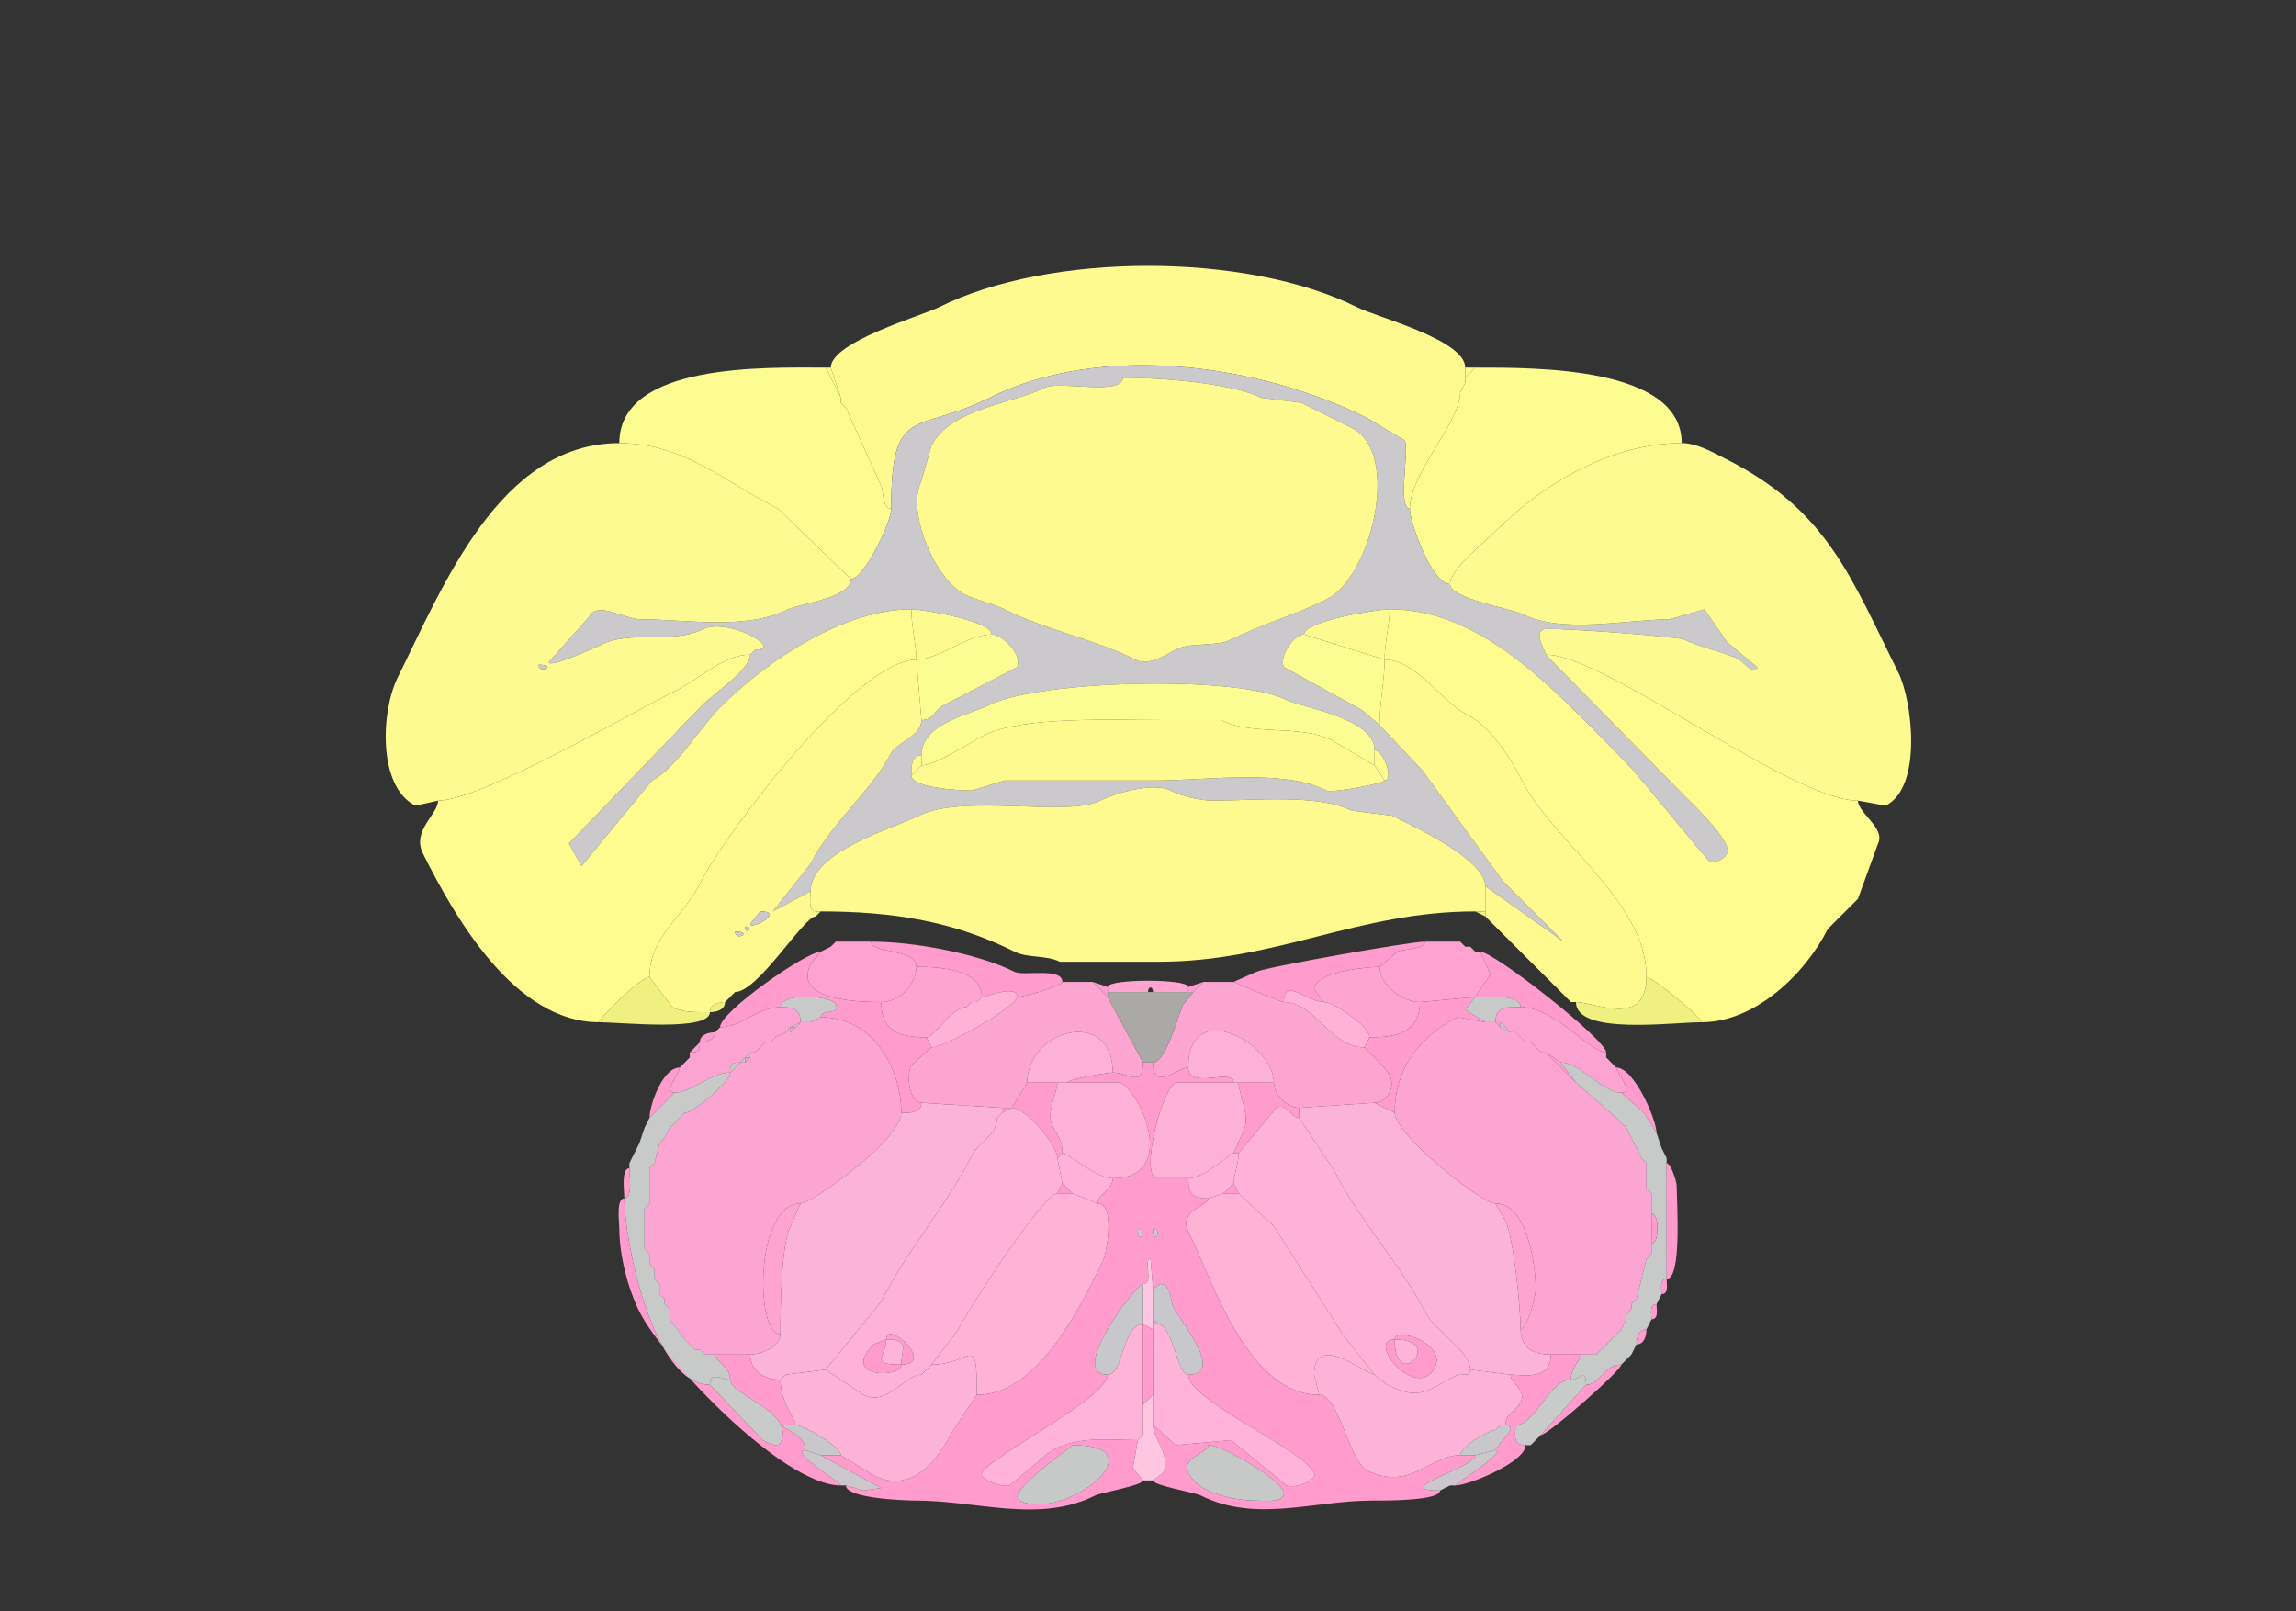 <svg xmlns="http://www.w3.org/2000/svg" viewBox="0 0 456 320"><rect x="0" y="0" width="456" height="320" fill="#333333" stroke="none"/><path fill="#FEFA90" id="DEC" d="M177 101c0-20.992 4.855-14.678 19.5-22 22.479-11.24 54.008-6.496 75 4l7.5 4.5c.938 1.876-1.497 13.5 1 13.5 0-6.893 10-17.243 10-23l1-2v-3c0-5.52-17.454-9.977-21.5-12-21.881-10.94-61.12-10.94-83 0-3.404 1.702-21.5 6.881-21.5 12l2 6v1l1 1 7 15.5c.559 1.119.155 4.5 2 4.5Z"/><path fill="#FCFC90" id="ANcr1" d="M177 101c0 2.77-5.435 14-8 14l-14.5-14c-10.598-5.299-18.649-13-31.5-13 0-16.06 29.354-15 41-15l3 6v1l1 1 7 15.5c.559 1.119.155 4.5 2 4.5ZM280 101c0 2.759 4.359 15 8 15 0-2.978 6.435-7.935 9-10.5 9.702-9.702 23.233-17.5 37-17.5 0-15.213-28.961-15-41-15l-2 2v1l-1 2c0 5.757-10 16.107-10 23Z"/><path fill="#FDFB8F" id="SIM" d="m165 73 2 6-3-6h1Z"/><path fill="#CBC9CC" id="arb" fill-rule="evenodd" d="M223 75c0 3.682-12.571.535-15.5 2-6.182 3.091-18.825 4.15-22.5 11.5l-2 7c-3.114 6.229 2.915 19.707 8.5 22.5 2.476 1.238 5.602 1.801 8 3 8.415 4.208 17.651 5.826 26 10 2.75 1.375 6.048-1.024 8-2 3.129-1.564 7.925-.462 11-2 6.201-3.1 12.853-4.927 19-8 8.898-4.449 14.83-29.085 5-34l-10-5-8-1c-5.818-2.91-20.007-4-27.5-4m72 101c0-5.355-14.535-12.017-18.5-14l-8-1c-6.724-3.362-19.63-2-27.5-2-2.721 0-6.171-.836-8.5-2-3.546-1.773-11.289.644-14 2-6.689 3.345-27.09-1.455-36 3-4.844 2.422-21.5 7.02-21.5 15l-7.5 4 7.5-9.5c3.921-7.841 12.44-14.879 16-22 .958-1.916 6-3.303 6-6.5 2.477 0 2.522-2.011 4.5-3l14.5-7.5c1.204-2.408-2.928-6.5-5-6.5 0-2.666-13.731-5-16-5-13.372 0-28.582 10.082-38 19.5-4.024 4.024-8.783 12.142-13.5 14.5l-14 17-2.5-4.5 26.5-27.5c2.338-2.338 9.5-7.044 9.5-10l1-1c5.89 0-5.462-6.519-10.5-4-5.831 2.916-14.218.109-20 3-.913.456-10.5 4.793-10.5 3.5l8-9c1.625-3.251 6.898.5 10.5.5 8.956 0 20.627 2.186 29-2 2.311-1.155 12.5-2.195 12.5-6 2.565 0 8-11.23 8-14 0-20.992 4.855-14.678 19.5-22 22.479-11.24 54.008-6.496 75 4l7.5 4.5c.938 1.876-1.497 13.5 1 13.5 0 2.759 4.359 15 8 15 0 2.912 12.283 4.891 14.5 6 7.859 3.93 20.575 1 29 1l7-2 4.5 6.5 6 5c0 2.102-3.4-1.45-3.5-1.5-3.429-1.715-7.473-2.236-11-4-1.104-.552-26.916-2.542-28-2-1.927.964.5 4.139.5 5l27.5 28c1.686 1.686 9.666 9.168 8.5 11.5-.521 1.042-2.314 2.093-3.5 1.5-.628-.314-13.793-16.793-16.5-19.5-13.14-13.14-27.851-30.5-47-30.5-2.499 0-17 2.326-17 5-2.064 0-5.045 4.409-4 6.5l15.5 8.5 3.5 3 8.5 9 16 22 12 12-15.5-11m-114-22c0 2.464 9.529 3 12 3l6.5-2h30c10.297 0 25.298-2.351 34 2 1.037.518 11.5-1.433 11.5-2 1.862 0-.16-6-2-6 0-6.46-14.318-8.409-17.5-10-9.993-4.996-49.224-3.888-59 1-3.749 1.875-13.5 3.625-13.5 10-2.109 0-2 2.535-2 4Z"/><path fill="#FDFB8F" id="SIM" d="m293 73-2 2v-2h2Z"/><path fill="#FEFA90" id="DEC" d="M223 75c0 3.682-12.571.535-15.5 2-6.182 3.091-18.825 4.15-22.5 11.5l-2 7c-3.114 6.229 2.915 19.707 8.5 22.5 2.476 1.238 5.602 1.801 8 3 8.415 4.208 17.651 5.826 26 10 2.75 1.375 6.048-1.024 8-2 3.129-1.564 7.925-.462 11-2 6.201-3.1 12.853-4.927 19-8 8.898-4.449 14.83-29.085 5-34l-10-5-8-1c-5.818-2.91-20.007-4-27.5-4Z"/><path fill="#FDFB8F" id="SIM" d="m291 76-1 2 1-2ZM167 80l1 1-1-1Z"/><path fill="#FCFA91" id="ANcr2" fill-rule="evenodd" d="M107 132c0 2.091 3.746 0 0 0m42-2c-5.224 0-10.048 4.774-14.5 7-9.087 4.544-39.053 22-47.5 22l-4.5 1c-7.525-3.763-6.85-18.802-3.5-25.5C87.885 116.729 99.126 88 123 88c12.851 0 20.902 7.701 31.5 13l14.5 14c0 3.805-10.189 4.845-12.5 6-8.373 4.186-20.044 2-29 2-3.602 0-8.875-3.751-10.5-.5l-8 9c0 1.293 9.587-3.044 10.5-3.5 5.782-2.891 14.169-.084 20-3 5.038-2.519 16.39 4 10.5 4l-1 1Z"/><path fill="#FCFA91" id="ANcr2" d="M307 130c11.757 0 48.781 29 62 29l5.5 1c7.402-3.701 5.28-20.94 2.5-26.5-9.487-18.975-14.075-32.287-34.5-42.5-2.547-1.273-5.497-3-8.5-3-13.767 0-27.298 7.798-37 17.5-2.565 2.565-9 7.522-9 10.5 0 2.912 12.283 4.891 14.5 6 7.859 3.93 20.575 1 29 1l7-2 4.5 6.5 6 5c0 2.102-3.4-1.45-3.5-1.5-3.429-1.715-7.473-2.236-11-4-1.104-.552-26.916-2.542-28-2-1.927.964.5 4.139.5 5Z"/><path fill="#FFFB8E" id="PRM" d="M129 194c-1.716 0-10 8.17-10 9-16.799 0-28.644-20.788-35-33.5-2.266-4.531 3-7.787 3-10.5 8.447 0 38.413-17.456 47.5-22 4.452-2.226 9.276-7 14.5-7 0 2.956-7.162 7.662-9.5 10L113 167.5l2.5 4.5 14-17c4.717-2.358 9.476-10.476 13.5-14.5 9.418-9.418 24.628-19.5 38-19.5 0 3.51 1 7.022 1 10-11.819 0-37.941 34.381-43 44.5-3.317 6.635-10 10.492-10 18.5Z"/><path fill="#FDFB90" id="FOTU" d="M197 126c-5.024 0-10.457 5-15 5 0-2.978-1-6.49-1-10 2.269 0 16 2.334 16 5ZM259 126l16 5c0-3.51 1-7.022 1-10-2.499 0-17 2.326-17 5Z"/><path fill="#FFFB8E" id="PRM" d="M327 194c1.177 0 11 8.128 11 9 10.588 0 20.572-9.644 25-18.5l6-6 4-11c1.498-2.996-4-6.072-4-8.5-13.219 0-50.243-29-62-29l27.5 28c1.686 1.686 9.666 9.168 8.5 11.5-.521 1.042-2.314 2.093-3.5 1.5-.628-.314-13.793-16.793-16.5-19.5-13.14-13.14-27.851-30.5-47-30.5 0 2.978-1 6.49-1 10 6.384 0 11.046 8.273 16.5 11 4.279 2.139 8.403 8.306 10.5 12.5 6.408 12.816 25 24.367 25 39.5Z"/><path fill="#FBFC91" id="PYR" d="m182 131 1 12c2.477 0 2.522-2.011 4.5-3l14.5-7.5c1.204-2.408-2.928-6.5-5-6.5-5.024 0-10.457 5-15 5ZM275 131c0 3.823-1 8.586-1 13l-3.5-3-15.5-8.5c-1.045-2.091 1.936-6.5 4-6.5l16 5Z"/><path fill="#FFFB8E" id="PRM" d="m150 129-1 1 1-1Z"/><path fill="#FFF990" id="COPY" fill-rule="evenodd" d="M146 185c0 2.091 3.746 0 0 0m2-1c0 1.93 1.93 0 0 0m3-3-2 2.5c0 1.32 7.126-2.5 2-2.5m-7 18c-1.238 0-3 .423-3 2-2.774 0-5.217.141-7.5-1l-4.5-6c0-8.008 6.683-11.865 10-18.5 5.059-10.119 31.181-44.5 43-44.5l1 12c0 3.197-5.042 4.584-6 6.5-3.56 7.121-12.079 14.159-16 22l-7.5 9.5 7.5-4c0 1.145-.579 4 1 4v1c-2.393 0-11.418 15-16 15l-1 1-1 1Z"/><path fill="#FFF990" id="COPY" d="M312 199h1c3.781 0 14 5.218 14-5 0-15.133-18.592-26.684-25-39.5-2.097-4.194-6.221-10.361-10.5-12.5-5.454-2.727-10.116-11-16.5-11 0 3.823-1 8.586-1 13l8.5 9 16 22 12 12-15.5-11v6l15 15 2 2Z"/><path fill="#CBC9CC" id="arb" d="M107 132c0 2.091 3.746 0 0 0Z"/><path fill="#FBFC91" id="PYR" d="M183 152c2.821 0 9.781-4.64 12.5-6 7.618-3.809 25.953-3 35.5-3h11.5c6.43 3.215 15.558.779 22 4l8.5 5v-3c0-6.46-14.318-8.409-17.5-10-9.993-4.996-49.224-3.888-59 1-3.749 1.875-13.5 3.625-13.5 10v2Z"/><path fill="#FFFA8F" id="UVU" d="M181 154c0 2.464 9.529 3 12 3l6.5-2h30c10.297 0 25.298-2.351 34 2 1.037.518 11.5-1.433 11.5-2l-2-3-8.5-5c-6.442-3.221-15.57-.785-22-4H231c-9.547 0-27.882-.809-35.5 3-2.719 1.36-9.679 6-12.5 6l-2 2Z"/><path fill="#FFF990" id="COPY" d="m273 152 2 3c1.862 0-.16-6-2-6v3ZM183 152l-2 2c0-1.465-.109-4 2-4v2Z"/><path fill="#FFFA8F" id="UVU" d="M293 181h2v-5c0-5.355-14.535-12.017-18.5-14l-8-1c-6.724-3.362-19.63-2-27.5-2-2.721 0-6.171-.836-8.5-2-3.546-1.773-11.289.644-14 2-6.689 3.345-27.09-1.455-36 3-4.844 2.422-21.5 7.02-21.5 15 0 1.145-.579 4 1 4h1c14.54 0 26.56 2.03 38.5 8 2.612 1.306 6.284.642 9 2H230c23.549 0 39.615-10 63-10Z"/><path fill="#CBC9CC" id="arb" d="m151 181-2 2.5c0 1.32 7.126-2.5 2-2.5Z"/><path fill="#F0F080" id="CB" d="m163 181-1 1v-1h1ZM295 181v1l-2-1h2Z"/><path fill="#CBC9CC" id="arb" d="M148 184c0 1.93 1.93 0 0 0ZM146 185c0 2.091 3.746 0 0 0Z"/><path fill="#FF9BCD" id="MY" d="m166 187-1 1 1-1Z"/><path fill="#FFA2D2" id="ECU" d="M182 192c0 3.603-3.448 7-7 7-3.942 0-17.653-.194-14-7.5l2-2.5 2-1 1-1h7c0 2.4 9 1.343 9 5Z"/><path fill="#FF9BCD" id="MY" d="M195 198c.969 0 7-2.614 7 0 1.221 0 9-2.205 9-3 0-2.935-7.735-1.118-9.5-2-7.292-3.646-20.017-6-28.5-6 0 2.4 9 1.343 9 5 3.572 0 13 .231 13 6ZM255 199c0-5.091 4.55 0 8 0l-2-2.5c0-3.787 11.801-4.5 13-4.5l3.5-3c1.114-.557 5.5-.41 5.5-2-2.944 0-31.613 5.056-33.5 6l-4.5 2c0 .018 9.283 4 10 4Z"/><path fill="#FFA2D2" id="ECU" d="m293 198-11 1c-3.579 0-8-3.475-8-7l3.5-3c1.114-.557 5.5-.41 5.5-2h7l1 1h1l1 1h1l2 4.5-3 4.5Z"/><path fill="#FF9BCD" id="MY" d="m290 187 1 1-1-1ZM165 188l-2 1 2-1ZM292 188l1 1-1-1ZM183 219c0 2.109-2.535 2-4 2 0-8.47-5.326-19-16-19 0-1.71 4.078-.344 3-2.5-.977-1.954-11-2.445-11 .5-4.624 0-7.761 4-12 4 0-3.077 17.139-15 20-15l-2 2.5c-3.653 7.306 10.058 7.5 14 7.5 0 5.689 3.52 7 9 7l1 2-4 3.5c-1.1 2.2-.334 7.5 2 7.5ZM302 200c6.877 0 13.761 9 17 9 0-2.523-22.303-20-25-20l2 4.5-3 4.5c2.008 0 9-.656 9 2Z"/><path fill="#FDA5D0" id="CU" d="M192 200c-3.126 0-6.346 6-8 6-5.48 0-9-1.311-9-7 3.552 0 7-3.397 7-7 3.572 0 13 .231 13 6l-1 1h-1l-1 1ZM282 199c0 6.59-5.696 7-10 7 0-2.258-7.271-7-9-7l-2-2.5c0-3.787 11.801-4.5 13-4.5 0 3.525 4.421 7 8 7Z"/><path fill="#F0F080" id="CB" d="M141 201c0 3.934-17.856 2-22 2 0-.83 8.284-9 10-9l4.5 6c2.283 1.141 4.726 1 7.5 1ZM313 199c0 6.646 19.055 4 25 4 0-.872-9.823-9-11-9 0 10.218-10.219 5-14 5Z"/><path fill="#FDA5D1" id="NTS" d="M199 220h2l3-5c0-10.616 17-15.099 17-2 3.065 0 6 3.076 6-2l-7-13-3-3h-6c0 .795-7.779 3-9 3 0 1.81-14.211 10-17 10l-4 3.5c-1.1 2.2-.334 7.5 2 7.5l16 1Z"/><path fill="#FF9BCD" id="MY" d="M220 197v1l-3-3 3 1v1Z"/><path fill="#FFA5D0" id="AP" d="M229 197h7v-1c0-1.649-16-1.649-16 0v1h8c0-1.186 1-1.186 1 0Z"/><path fill="#FF9BCD" id="MY" d="M236 197h1l2-2-3 1v1Z"/><path fill="#FDA5D1" id="NTS" d="m273 219-15 1c-2.362 0-5-2.638-5-5 0-7.866-17-17.098-17-3-2.122 0-7 4.911-7-1 2.602 0 5.037-9.573 6-11.5l2-2.5 2-2h6c0 .018 9.283 4 10 4 6.169 0 9.199 9 16 9 0 .06 4.294 4.088 5 5.5 1.217 2.435-.525 5.5-3 5.5Z"/><path fill="#F0F080" id="CB" d="m146 197-1 1 1-1Z"/><path fill="#FFB2D6" id="PAS" d="m184 206 1 2c2.789 0 17-8.19 17-10 0-2.614-6.031 0-7 0l-1 1h-1l-1 1c-3.126 0-6.346 6-8 6Z"/><path fill="#AAA9A7" id="V4" d="M227 211h2c2.602 0 5.037-9.573 6-11.5l2-2.5h-17v1l7 13Z"/><path fill="#FFB2D6" id="PAS" d="m272 206-1 2c-6.801 0-9.831-9-16-9 0-5.091 4.55 0 8 0 1.729 0 9 4.742 9 7Z"/><path fill="#F0F080" id="CB" d="m310 197 2 2-2-2ZM145 198l-1 1 1-1Z"/><path fill="#C8CACA" id="sptV" d="M159 203h2l2-1c0-1.71 4.078-.344 3-2.5-.977-1.954-11-2.445-11 .5 2.343 0 4 .285 4 3Z"/><path fill="#FF9BCD" id="MY" d="m195 198-1 1 1-1ZM273 219l4 2c0-9.043 5.27-15.385 12.5-19l5.5 1-4-2.5 2-2.5-11 1c0 6.59-5.696 7-10 7l-1 2c0 .06 4.294 4.088 5 5.5 1.217 2.435-.525 5.5-3 5.5Z"/><path fill="#C8CACA" id="sptV" d="M295 203h2c0-3.236 2.435-3 5-3 0-2.656-6.992-2-9-2l-2 2.5 4 2.5Z"/><path fill="#F0F080" id="CB" d="M144 199c-1.238 0-3 .423-3 2 1.238 0 3-.423 3-2Z"/><path fill="#FF9BCD" id="MY" d="m193 199-1 1 1-1Z"/><path fill="#FDA3D1" id="Pa5" d="M145 213c-3.89 0-7.721 4-11 4-2.402 0 1-3.762 1-5l1-1 1-1v-1c1.747 0 2-.253 2-2 1.238 0 3-.423 3-2l1-1c4.239 0 7.376-4 12-4 2.343 0 4 .285 4 3l-2 1-1 1-2 1-1 1h-1l-1 1-1 1h-1l-1 1-1 1c-1.747 0-2 .253-2 2ZM321 212c0 .893 3.652 5 1 5-3.787 0-8.1-6-12-6l-3-2h-1l-2-2h-1l-1-1-1-1h-1l-2-2h-1c0-3.236 2.435-3 5-3 6.877 0 13.761 9 17 9v1l1 1 1 1Z"/><path fill="#FF9BCD" id="MY" d="m163 202-2 1 2-1Z"/><path fill="#FDA5D2" id="SPVI" d="M142 269h7c1.984 0 6-1.444 6-4-5.084 0-5.093-26 4-26 2.253 0 20-12.666 20-18 0-8.47-5.326-19-16-19l-2 1h-2l-1 1-1 1h-1l-2 1-1 1h-1l-1 1-1 1h-1v1l-1 1h-1l-2 2c0 1.938-7.325 8-9 8l-1 1-1 1-1 1-1 2-1 1-1 4-1 1v7l-1 1v8l1 1v2l1 1v2l1 1v2l1 1v1l1 1v2l3 4 1 1 1 1h1l1 1h2ZM314 269h3l1-1 1-1 2-2 1-1 1-2v-1l1-1v-1l1-1 2-8 1-1v-12l-1-1v-5l-1-1-3-6-2-2-8-7-6-6h-1l-2-2h-1l-1-1-1-1h-1l-2-1-1-1h-2l-5.5-1c-7.23 3.615-12.5 9.957-12.5 19 0 4.339 17.192 18 20 18 6.107 0 8 11.52 8 17 0 1.543-1.709 8-3 8 0 3.742 2.488 5 6 5h6Z"/><path fill="#C8CACA" id="sptV" d="M157 204h1l1-1-2 1Z"/><path fill="#FF9BCD" id="MY" d="M298 203v1l-1-1h1Z"/><path fill="#C8CACA" id="sptV" d="m298 204 2 1-2-2v1Z"/><path fill="#FF9BCD" id="MY" d="m143 204-1 1 1-1Z"/><path fill="#C8CACA" id="sptV" d="M156 205h1v-1l-1 1Z"/><path fill="#FF9BCD" id="MY" d="m158 204-1 1v-1h1Z"/><path fill="#FDB1D8" id="DMX" d="M210 215h2c0-.695 8.108-2 9-2 0-13.099-17-8.616-17 2h6ZM246 215h7c0-7.866-17-17.098-17-3 0 4.566 9-.07 9 3h1Z"/><path fill="#FF9BCD" id="MY" d="M142 205c-1.238 0-3 .423-3 2 1.238 0 3-.423 3-2Z"/><path fill="#C8CACA" id="sptV" d="m301 205 1 1-1-1Z"/><path fill="#FF9BCD" id="MY" d="m154 206-1 1 1-1ZM302 206l1 1-1-1ZM139 207l-2 2c1.747 0 2-.253 2-2ZM152 207l-1 1 1-1ZM304 207l2 2-2-2ZM151 208l-1 1 1-1Z"/><path fill="#C8CACA" id="sptV" d="M148 210h1v-1l-1 1Z"/><path fill="#FF9BCD" id="MY" d="m310 211 3 4-6-6 3 2ZM137 210l-1 1 1-1Z"/><path fill="#C8CACA" id="sptV" d="M147 211h1v-1l-1 1Z"/><path fill="#FF9BCD" id="MY" d="m149 210-1 1v-1h1ZM319 210l1 1-1-1ZM136 211l-1 1 1-1Z"/><path fill="#C8CACA" id="sptV" d="M147 211c-1.747 0-2 .253-2 2l2-2Z"/><path fill="#FF9BCD" id="MY" fill-rule="evenodd" d="M240 287c0 1.585-5.545 2.41-4 5.5 2.091 4.181 9.447 5.5 13.5 5.5 1.163 0 5.5.549 5.5-1.5 0-2.275-11.98-9.5-15-9.5m-27 0c0 .226-13.544 9.478-10.5 11 8.707 4.354 28.231-11 10.5-11m16-43c0 3.746 2.091 0 0 0m-3 0c0 3.746 2.091 0 0 0m3 50c0 1.007 8.267 2.383 9.5 3 10.914 5.457 22.407 1 34 1 2.287 0 13.5.092 13.5-2-10.283 0 7-4.603 7-7h-3c-5.976 0-10.032 7.234-18.5 3-3.586-1.793-5.529-15-9.5-15-14.422 0-21.494-23.487-26-32.5-2.033-4.066 4-5.118 4-6.5-3.115 0-4-.885-4-4h-6.5c-2.887-1.443 1.196-17.598 4-19H245c0-3.07-9 1.566-9-3-2.122 0-7 4.911-7-1h-2c0 5.076-2.935 2-6 2-.892 0-9 1.305-9 2h10.5c4.355 2.177 11.407 19-1.5 19 0 2.364-3 3.053-3 5 3.553 0 1.816 9.869 1 11.5-4.364 8.728-12.602 26.5-25 26.5l-5 7.5c-2.49 4.979-7.698 12.401-15.5 8.5l-6.5-4h-4l12 6.5-3.5.5-3.5-1c0 2.549 11.471 3 14 3 12.032 0 24.356 4.572 35.5-1 1.233-.617 9.5-1.993 9.5-3l-2-2.5 1-5.5c-6.397 0-14.238-1.262-19.5 4l-6 5c-1.102.551-6.123-1.254-5.5-2.5 1.633-3.265 25-14.955 25-19.5-8.106 0 5.673-18 7-18 2.279 0-.03-5 1.5-5l.5 6 1.5-1c2.128 0 2.024 3.547 2.5 4.5 1.461 2.922 10.386 13.5 3 13.5 0 5.139 22.581 14.662 25 19.5.804 1.607-4.1 3.2-5.5 2.5l-11-9-11 1-4.5-4c0 2.839 3.69 6.121 2 9.5l-2 1.5Z"/><path fill="#C8CACA" id="sptV" d="M312 274c1.658 0 3-2.382 3 1 2.785 0 3.54-4 7-4l1-1 1-1 1-2c0-1.238.423-3 2-3l1-2c0-1.048-.473-3 1-3l1-2c0-1.048-.473-3 1-3v-24l-1-2-1-3-2.5-4-4.5-4c-3.787 0-8.1-6-12-6l3 4 8 7 2 2 3 6 1 1v5l1 1v4c1.587 0 1.587 6 0 6v2l-1 1-2 8-1 1v1l-1 1v1l-1 2-1 1-2 2-1 1-1 1h-3c0 1.087-2 2.433-2 5Z"/><path fill="#FF9BCD" id="MY" d="m134 217-5 5c0-2.49 2.585-10 6-10 0 1.238-3.402 5-1 5ZM322 217l4.5 4 2.5 4c0-2.614-4.446-13-8-13 0 .893 3.652 5 1 5Z"/><path fill="#C8CACA" id="sptV" d="M145 274c-1.429 0-4-1.787-4 1-11.253 0-17-28.416-17-37 1.684 0 1-4.679 1-6v-1l1-2 1-2 1-3 1-2 5-5c3.279 0 7.11-4 11-4 0 1.938-7.325 8-9 8l-1 1-1 1-1 1-1 2-1 1-1 4-1 1v7l-1 1v8l1 1v2l1 1v2l1 1v2l1 1v1l1 1v2l3 4 1 1 1 1h1l1 1h2c0 1.353 3 2.158 3 5Z"/><path fill="#FF9BCD" id="MY" d="m211 229-1 1c0-2.628-6.217-10-9-10l3-5h6c0 2.014-2.284 5.932-1 8.5 1.042 2.084 2 2.908 2 5.5Z"/><path fill="#FEB1D7" id="XII" d="M211 229c1.238 0 6.594 5 10 5 12.907 0 5.855-16.823 1.5-19H210c0 2.014-2.284 5.932-1 8.5 1.042 2.084 2 2.908 2 5.5Z"/><path fill="#FEB1D7" id="XII" d="M245 229c-.593 0-5.725 5-9 5h-6.5c-2.887-1.443 1.196-17.598 4-19H246c0 2.231 2.386 6.728 1 9.5l-2 4.5Z"/><path fill="#FF9BCD" id="MY" d="M245 229h1l7.5-9c2.116-1.058 2.898 2 4.5 2v-2c-2.362 0-5-2.638-5-5h-7c0 2.231 2.386 6.728 1 9.5l-2 4.5Z"/><path fill="#FCB3D9" id="PARN" d="m156 273-1 1c-3.095 0-6-1.681-6-5 1.984 0 6-1.444 6-4 0-4.918.098-17.695 2-21.5l2-4.5c2.253 0 20-12.666 20-18 1.465 0 4 .109 4-2l16 1v1l-1 1c0 3.724-3.481 4.463-5 7.5-5.023 10.047-12.946 18.892-18 29L164 272l-8 1ZM292 272l8 1c2.565 0 8 1.231 8-4-3.512 0-6-1.258-6-5 0-3.993-1.375-18.249-3-21.5l-2-3.5c-2.808 0-20-13.661-20-18l-4-2-15 1v2l7 10.5c4.852 9.704 13.527 19.053 18 28 1.933 3.865 9 7.716 9 11.5Z"/><path fill="#FF9BCD" id="MY" d="m201 220-2 1v-1h2Z"/><path fill="#FFB2D8" id="IRN" fill-rule="evenodd" d="m184 272-1 1c-3.449 0-6.731 6.384-11.5 4l-7.5-5 11-13.5c5.054-10.108 12.977-18.953 18-29 1.519-3.037 5-3.776 5-7.5l1-1 2-1c2.783 0 9 7.372 9 10l1 5-1 2c-2.835 0-18.072 23.644-20 27.5l-5 6.5-1 1m-8-6-2.5 1c-6.68 6.68 5.5 6.745 5.5 4 6.99 0-3-9.098-3-5ZM292 272c0 1.765-1.581.541-2.5 1-5.992 2.996-7.299 5.35-14 2l-2.5-2-6-7.5-14-22-7-6.5-1-2c0-1.564 1-3.876 1-6l7.5-9c2.116-1.058 2.898 2 4.5 2l7 10.5c4.852 9.704 13.527 19.053 18 28 1.933 3.865 9 7.716 9 11.5m-15-6c0-2.667 10.3.9 8 5.5-3.533 7.066-13.907-5.5-8-5.5Z"/><path fill="#FF9BCD" id="MY" d="m136 221-1 1 1-1ZM199 221l-1 1 1-1ZM129 222l-1 2 1-2ZM321 222l2 2-2-2ZM134 223l-1 1 1-1ZM132 226l-1 1 1-1ZM127 227l-1 2 1-2ZM330 228l1 2-1-2ZM126 229l-1 2 1-2Z"/><path fill="#FFB1D9" id="NR" d="m213 237 5 2c0-1.947 3-2.636 3-5-3.406 0-8.762-5-10-5l-1 1 1 5 2 2ZM243 237l-3 1c-3.115 0-4-.885-4-4 3.275 0 8.407-5 9-5h1c0 2.124-1 4.436-1 6l-2 2Z"/><path fill="#FF9BCD" id="MY" d="m326 230 1 1-1-1ZM130 231l-1 1 1-1ZM331 231c.843 0 2 3.646 2 4.5 0 2.848 1.108 18.5-2 18.5v-23ZM125 232c-1.684 0-1 4.679-1 6 1.684 0 1-4.679 1-6ZM210 237h3l-2-2-1 2ZM243 237h3l-1-2-2 2ZM327 236l1 1-1-1Z"/><path fill="#FFB1D6" id="MDRNv" d="M185 271c8.144 0 9-6.78 9 6 12.398 0 20.636-17.772 25-26.5.816-1.631 2.553-11.5-1-11.5l-5-2h-3c-2.835 0-18.072 23.644-20 27.5l-5 6.5ZM273 273c-1.655 0-12-8.769-12 0l1 4c-14.422 0-21.494-23.487-26-32.5-2.033-4.066 4-5.118 4-6.5l3-1h3l7 6.5 14 22 6 7.5Z"/><path fill="#FF9BCD" id="MY" d="M160 288c-3.573 0 7 6.475 7 7-11.716 0-35.421-25.342-40-34.5-2.25-4.5-4-11.161-4-16.5 0-1.321-.684-6 1-6 0 8.584 5.747 37 17 37l10.5 11c.689.345 2.906 1.688 3.5.5 3.072-6.145-10-9.443-10-12.5 0-2.842-3-3.647-3-5h7c0 3.319 2.905 5 6 5 0 4.448 3 7.732 3 9-6.716 0 2 .803 2 5ZM129 239l-1 1 1-1Z"/><path fill="#FDA4D0" id="SPVC" d="M159 239c-9.093 0-9.084 26-4 26 0-4.918.098-17.695 2-21.5l2-4.5ZM297 239c6.107 0 8 11.52 8 17 0 1.543-1.709 8-3 8 0-3.993-1.375-18.249-3-21.5l-2-3.5Z"/><path fill="#FF9BCD" id="MY" d="M328 241c1.587 0 1.587 6 0 6v-6Z"/><path fill="#CBCBCC" id="mlf" d="M226 244c0 3.746 2.091 0 0 0ZM229 244c0 3.746 2.091 0 0 0Z"/><path fill="#FF9BCD" id="MY" d="m128 248 1 1-1-1ZM328 249l-1 1 1-1Z"/><path fill="#FEC6E2" id="RO" d="M229 263v1l-2-1v-8c2.279 0-.03-5 1.5-5l.5 6v7Z"/><path fill="#FF9BCD" id="MY" d="m129 251 1 1-1-1ZM130 254l1 1-1-1ZM331 254c-1.473 0-1 1.952-1 3 1.473 0 1-1.952 1-3Z"/><path fill="#C8C8CC" id="tspc" d="M227 263c-4.124 0-3.832 10-7 10-8.106 0 5.673-18 7-18v8ZM230 263c2.861 0 3.783 10 6 10 7.386 0-1.539-10.578-3-13.5-.476-.953-.372-4.5-2.5-4.5l-1.5 1v6l1 1Z"/><path fill="#FF9BCD" id="MY" d="m131 257 1 1-1-1ZM330 257l-1 2 1-2ZM325 258l-1 1 1-1ZM132 259l1 1-1-1ZM329 259c-1.473 0-1 1.952-1 3 1.473 0 1-1.952 1-3ZM324 260l-1 1 1-1ZM133 262l3 4-3-4ZM229 263h1l-1-1v1ZM323 262l-1 2 1-2ZM328 262l-1 2 1-2Z"/><path fill="#FFB3D8" id="IO" d="m227 285-1 1c-6.397 0-14.238-1.262-19.5 4l-6 5c-1.102.551-6.123-1.254-5.5-2.5 1.633-3.265 25-14.955 25-19.5 3.168 0 2.876-10 7-10v22Z"/><path fill="#FF9BCD" id="MY" d="m229 277-2 2v-16l2 1v13Z"/><path fill="#FFB3D8" id="IO" d="M229 277v6l4.5 4 11-1 11 9c1.4.7 6.304-.893 5.5-2.5-2.419-4.838-25-14.361-25-19.5-2.217 0-3.139-10-6-10h-1v14Z"/><path fill="#FF9BCD" id="MY" d="m322 264-1 1 1-1ZM327 264c-1.577 0-2 1.762-2 3 1.577 0 2-1.762 2-3ZM176 266c4.882 0 3 1.86 3 5 6.99 0-3-9.098-3-5Z"/><path fill="#FF9BCD" id="MY" fill-rule="evenodd" d="M277 266c0 10.885 10.254 0 0 0m0 0c0-2.667 10.3.9 8 5.5-3.533 7.066-13.907-5.5-8-5.5Z"/><path fill="#FF9BCD" id="MY" d="m176 266-2.5 1c-6.68 6.68 5.5 6.745 5.5 4-6.529 0-3-1.573-3-5Z"/><path fill="#FEB3D8" id="AMBv" d="M176 266c4.882 0 3 1.86 3 5-6.529 0-3-1.573-3-5ZM277 266c0 10.885 10.254 0 0 0Z"/><path fill="#FF9BCD" id="MY" d="m137 267 1 1-1-1ZM319 267l-1 1 1-1ZM325 267l-1 2 1-2ZM139 268l1 1-1-1ZM318 268l-1 1 1-1Z"/><path fill="#FCB3D7" id="LRNm" d="M158 283c1.559 0 9 4.297 9 6l6.5 4c7.802 3.901 13.01-3.521 15.5-8.5l5-7.5c0-12.78-.856-6-9-6l-1 1-1 1c-3.449 0-6.731 6.384-11.5 4l-7.5-5-8 1-1 1c0 4.448 3 7.732 3 9ZM297 284c-1.463 0-7 3.486-7 5-5.976 0-10.032 7.234-18.5 3-3.586-1.793-5.529-15-9.5-15l-1-4c0-8.769 10.345 0 12 0l2.5 2c6.701 3.35 8.008.996 14-2 .919-.459 2.5.765 2.5-1l8 1c0 1.791 3.27 2.959 2 5.5-.989 1.978-3 2.023-3 4.5h-1l-1 1Z"/><path fill="#FF9BCD" id="MY" d="M297 288c2.628 0-8 6.778-8 7 2.72 0 14-4.685 14-8-2.641 0-2-1.823-2-4 3.946 0 6.638-9 11-9 0-2.567 2-3.913 2-5h-6c0 5.231-5.435 4-8 4 0 1.791 3.27 2.959 2 5.5-.989 1.978-3 2.023-3 4.5 3.157 0-2 4.246-2 5ZM323 270l-1 1 1-1Z"/><path fill="#FFB1D6" id="MDRNv" d="m185 271-1 1 1-1Z"/><path fill="#FF9BCD" id="MY" d="m315 275-9 10c1.396 0 16-12.833 16-14-3.46 0-4.215 4-7 4Z"/><path fill="#FFB1D6" id="MDRNv" d="m184 272-1 1 1-1Z"/><path fill="#C9CACA" id="sctd" d="M145 274c-1.429 0-4-1.787-4 1l10.5 11c.689.345 2.906 1.688 3.5.5 3.072-6.145-10-9.443-10-12.5Z"/><path fill="#FF9BCD" id="MY" d="m156 273-1 1 1-1Z"/><path fill="#C9CACA" id="sctd" d="M303 287h1l1-1 1-1 9-10c0-3.382-1.342-1-3-1-4.362 0-7.054 9-11 9 0 2.177-.641 4 2 4Z"/><path fill="#FFC6E2" id="RPA" d="M227 294h2l2-1.5c1.69-3.379-2-6.661-2-9.5v-6l-2 2v6l-1 1-1 5.5 2 2.5Z"/><path fill="#C8C8CB" id="rust" d="M163 289h4c0-1.703-7.441-6-9-6-6.716 0 2 .803 2 5l3 1Z"/><path fill="#FF9BCD" id="MY" d="m298 283-1 1 1-1Z"/><path fill="#C8C8CB" id="rust" d="M290 289h3l4-1c0-.754 5.157-5 2-5h-1l-1 1c-1.463 0-7 3.486-7 5Z"/><path fill="#FF9BCD" id="MY" d="m227 285-1 1 1-1ZM306 285l-1 1 1-1ZM305 286l-1 1 1-1Z"/><path fill="#C7C9C9" id="py" d="M213 287c0 .226-13.544 9.478-10.5 11 8.707 4.354 28.231-11 10.5-11ZM240 287c0 1.585-5.545 2.41-4 5.5 2.091 4.181 9.447 5.5 13.5 5.5 1.163 0 5.5.549 5.5-1.5 0-2.275-11.98-9.5-15-9.5Z"/><path fill="#CBC7CC" id="sctv" d="M167 295h1l3.5 1 3.5-.5-12-6.5-3-1c-3.573 0 7 6.475 7 7ZM288 295h1c0-.222 10.628-7 8-7l-4 1c0 2.397-17.283 7-7 7l2-1Z"/><path fill="#FF9BCD" id="MY" d="m288 295-2 1 2-1Z"/></svg>